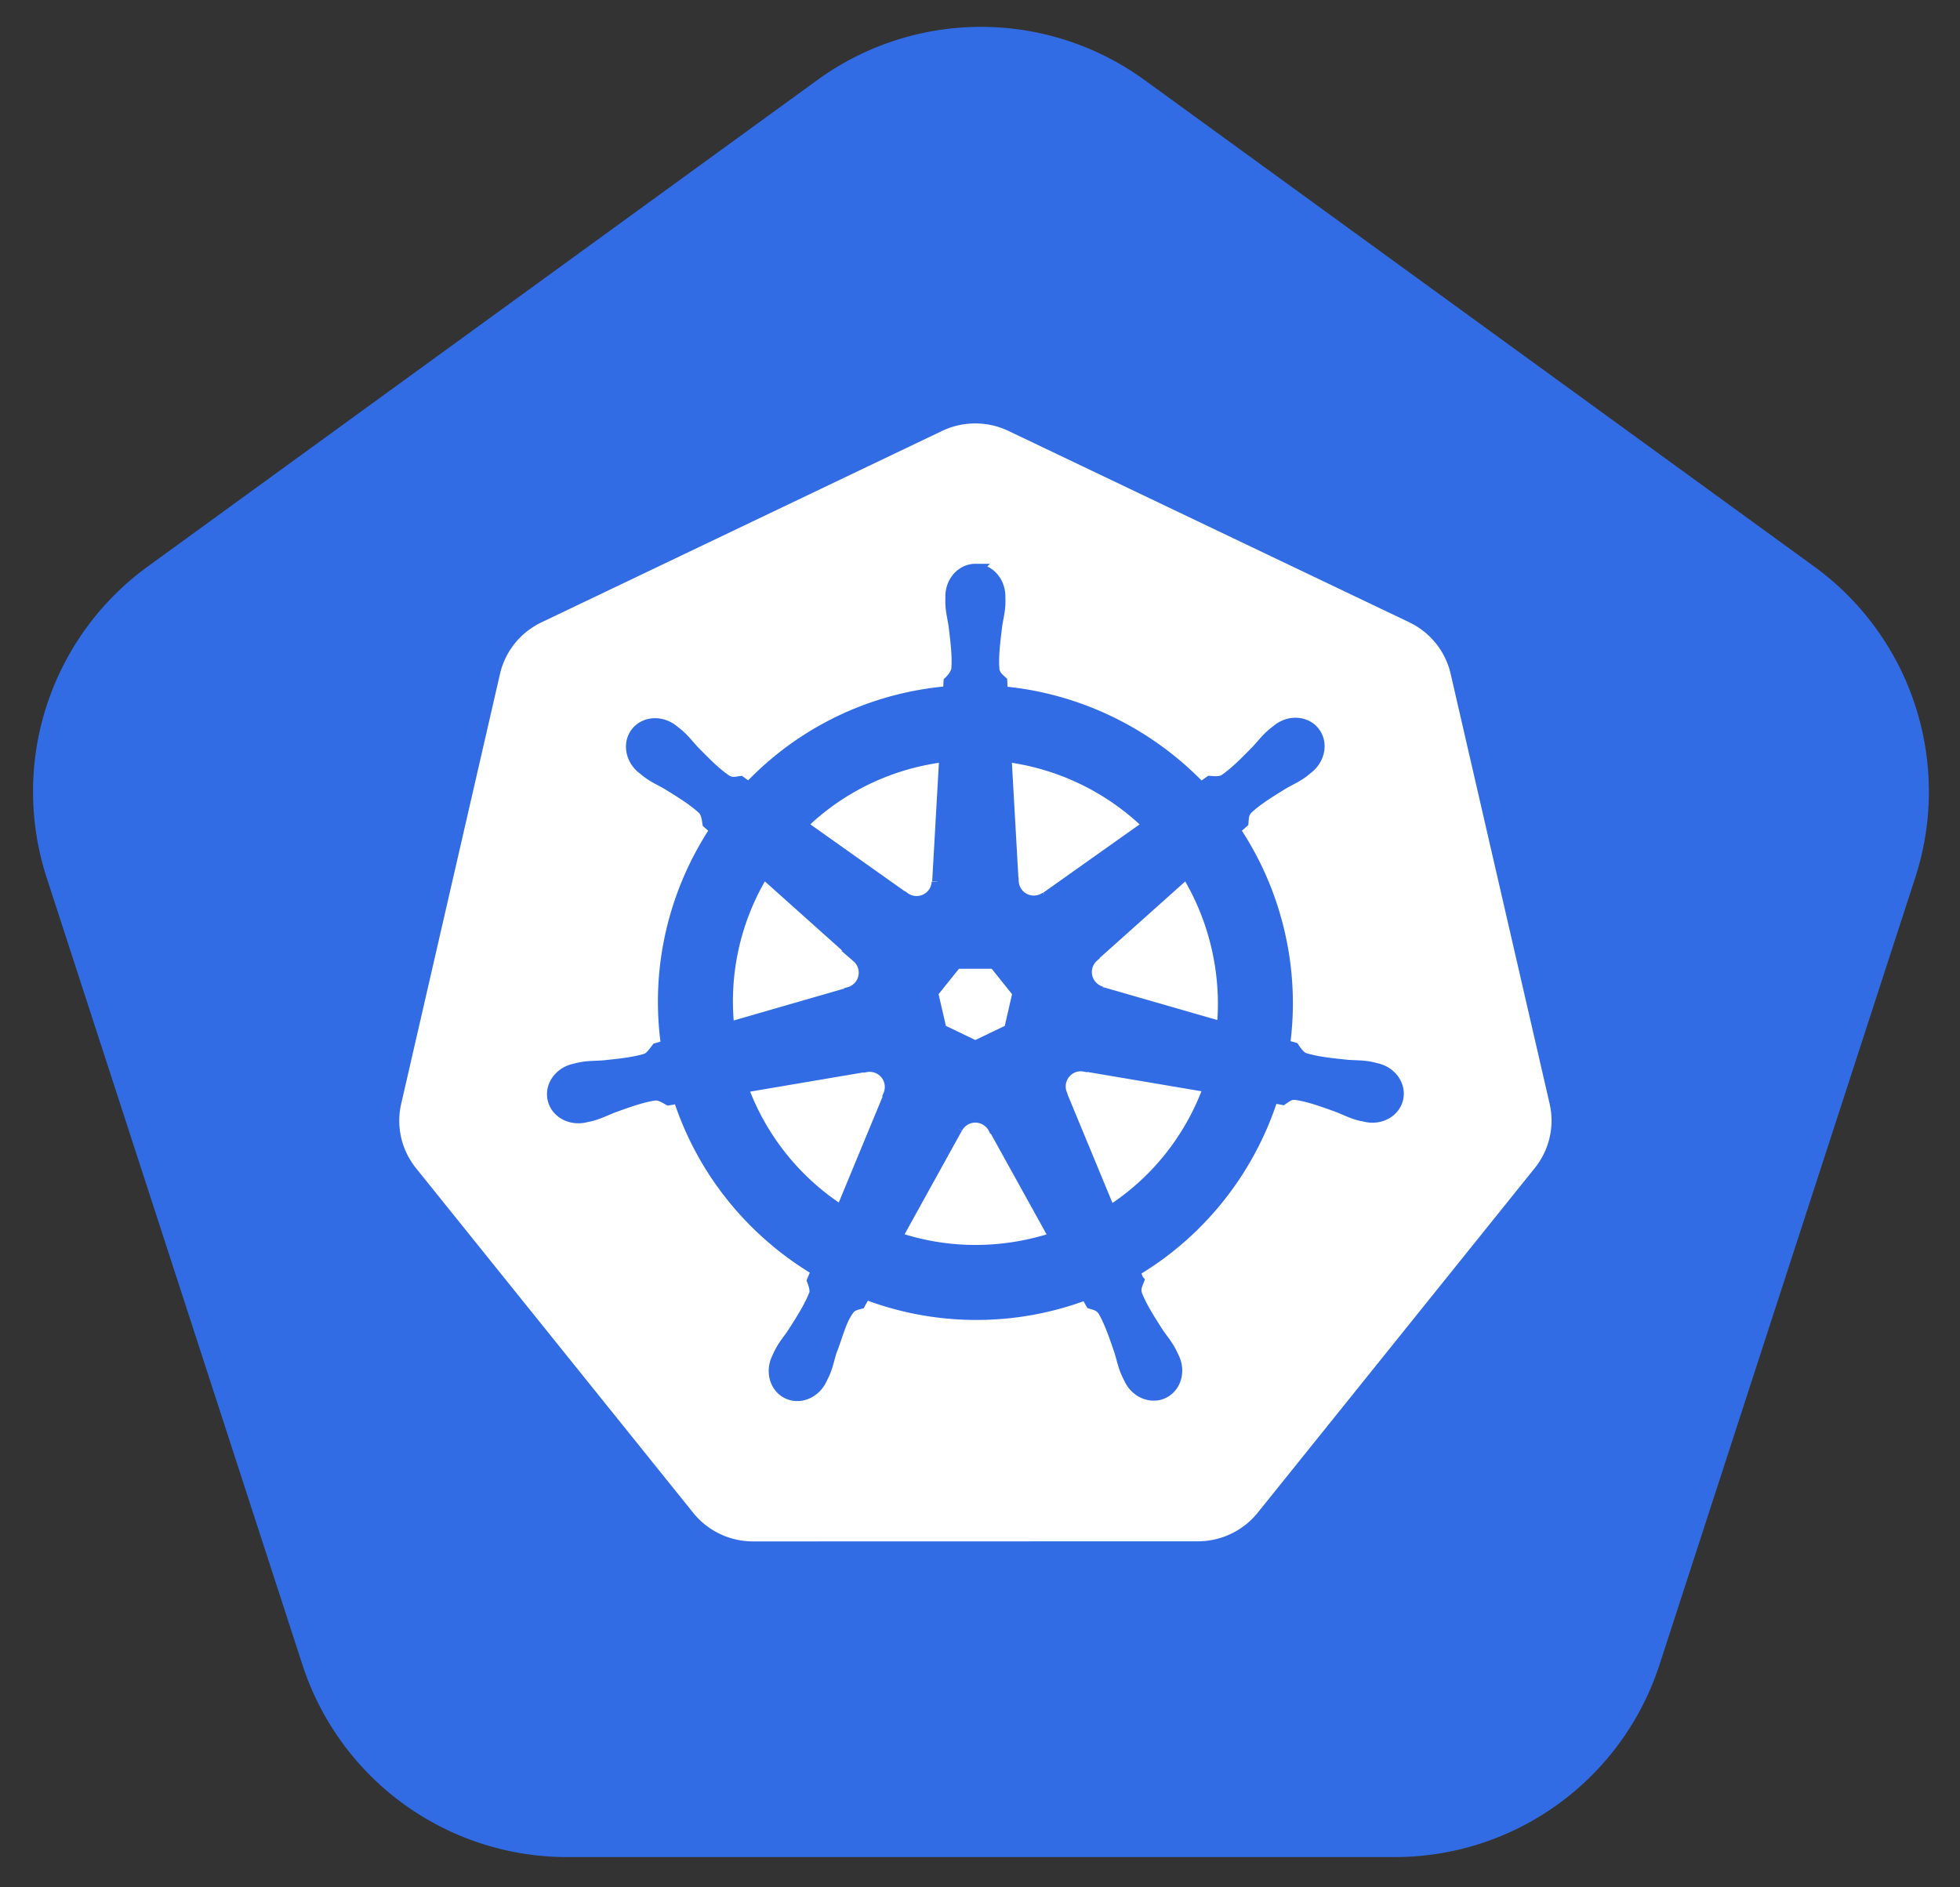 <svg viewBox="0 0 162 156" fill="none" xmlns="http://www.w3.org/2000/svg"><rect x="0" y="0" width="162" height="156" fill="#333333" stroke="none"/><path d="M94.304 7.018a22.5 22.5 0 0 0-26.45 0L12.506 47.231a22.5 22.5 0 0 0-8.174 25.156l21.141 65.066A22.5 22.5 0 0 0 46.873 153h68.413a22.5 22.5 0 0 0 21.399-15.547l21.141-65.066a22.501 22.501 0 0 0-8.173-25.156L94.304 7.018Z" fill="#326CE5" stroke="#326CE5"/><path d="M80.289 35.008a6.376 6.376 0 0 0-2.427.614l-33.109 15.82a6.322 6.322 0 0 0-2.203 1.742 6.257 6.257 0 0 0-1.223 2.518L33.16 91.238a6.227 6.227 0 0 0 .86 4.814c.111.173.232.34.36.5l22.917 28.494a6.327 6.327 0 0 0 2.203 1.742 6.378 6.378 0 0 0 2.747.621l36.75-.009a6.374 6.374 0 0 0 2.747-.619 6.328 6.328 0 0 0 2.204-1.739l22.909-28.498a6.265 6.265 0 0 0 1.223-2.519 6.224 6.224 0 0 0 0-2.796l-8.181-35.535a6.248 6.248 0 0 0-1.222-2.518 6.323 6.323 0 0 0-2.203-1.742L83.359 35.622a6.377 6.377 0 0 0-3.07-.614Z" fill="#fff"/><path d="M80.617 47.102c-1.095 0-1.982.986-1.982 2.202 0 .018.004.036.004.054-.001.166-.01.365-.004.509.026.701.18 1.238.271 1.884.167 1.383.307 2.53.22 3.595-.083.402-.38.77-.643 1.025l-.047.838c-1.19.099-2.386.28-3.582.55a25.492 25.492 0 0 0-12.95 7.398 34.994 34.994 0 0 1-.715-.508c-.354.048-.711.157-1.177-.114-.887-.597-1.695-1.421-2.672-2.414-.448-.474-.772-.927-1.304-1.384-.121-.104-.306-.245-.44-.352a2.357 2.357 0 0 0-1.381-.52c-.61-.022-1.196.217-1.58.698-.682.856-.463 2.164.488 2.922l.03.021c.13.106.29.242.41.33.564.417 1.08.63 1.643.962 1.185.731 2.168 1.338 2.947 2.07.304.325.358.896.398 1.144l.635.567c-3.4 5.117-4.974 11.438-4.044 17.878l-.83.241c-.218.283-.527.727-.85.86-1.02.321-2.168.439-3.554.584-.65.054-1.211.022-1.9.153-.153.028-.364.084-.53.122l-.017.005-.03.008c-1.168.282-1.918 1.356-1.677 2.414.242 1.058 1.383 1.701 2.558 1.448l.03-.004c.013-.003.025-.01.038-.013.164-.036.369-.076.512-.114.678-.182 1.17-.448 1.779-.682 1.31-.47 2.397-.863 3.455-1.016.442-.035.907.272 1.14.402l.863-.148c1.988 6.163 6.154 11.144 11.429 14.27l-.36.864c.13.335.273.789.176 1.12-.385.998-1.043 2.051-1.794 3.224-.363.543-.735.964-1.063 1.584-.078.149-.178.377-.254.534-.509 1.089-.135 2.345.843 2.816.985.474 2.207-.026 2.736-1.118 0-.002.003-.003.004-.005v-.004c.075-.155.182-.358.245-.504.281-.643.375-1.194.572-1.816.524-1.317.812-2.699 1.534-3.561.198-.235.52-.326.854-.415l.45-.813a25.612 25.612 0 0 0 18.288.046c.126.224.36.654.423.762.34.111.71.168 1.012.614.54.923.91 2.014 1.36 3.333.197.622.295 1.173.575 1.816.064.147.17.353.246.509.528 1.095 1.754 1.597 2.74 1.122.978-.472 1.352-1.727.843-2.816-.076-.157-.18-.385-.259-.534-.328-.62-.7-1.037-1.063-1.579-.75-1.174-1.372-2.149-1.757-3.146-.16-.515.027-.835.152-1.169-.075-.086-.235-.572-.33-.8 5.482-3.237 9.526-8.405 11.425-14.372.256.04.702.119.847.148.298-.197.572-.453 1.109-.41 1.058.152 2.144.545 3.455 1.015.61.234 1.101.505 1.779.686.143.039.349.075.512.11.014.004.025.01.038.013l.03.004c1.175.253 2.316-.39 2.558-1.448.241-1.058-.509-2.132-1.677-2.413-.17-.04-.411-.105-.576-.136-.69-.13-1.251-.098-1.901-.152-1.386-.145-2.533-.264-3.553-.585-.416-.161-.712-.656-.855-.86l-.801-.232a25.593 25.593 0 0 0-.415-9.253 25.642 25.642 0 0 0-3.713-8.583c.205-.186.593-.53.703-.63.032-.356.004-.73.372-1.123.78-.732 1.762-1.339 2.947-2.07.563-.332 1.083-.545 1.648-.962.127-.094.302-.243.436-.351.95-.759 1.169-2.067.487-2.922-.683-.856-2.005-.936-2.956-.178-.135.107-.319.247-.44.352-.532.457-.861.91-1.309 1.384-.977.993-1.785 1.821-2.672 2.418-.384.224-.947.146-1.202.131l-.754.538c-4.298-4.507-10.15-7.388-16.451-7.948-.018-.264-.04-.741-.047-.885-.258-.247-.57-.458-.647-.99-.087-1.066.057-2.213.224-3.596.092-.646.245-1.183.271-1.884.006-.16-.004-.391-.004-.563 0-1.217-.888-2.203-1.982-2.202Zm-2.481 15.37-.589 10.396-.042.022a1.747 1.747 0 0 1-2.774 1.338l-.017.008-8.524-6.043a20.415 20.415 0 0 1 9.833-5.356c.705-.16 1.41-.28 2.113-.364Zm4.967 0a20.587 20.587 0 0 1 11.873 5.726l-8.469 6.004-.03-.012a1.749 1.749 0 0 1-2.777-1.334l-.009-.004-.588-10.38Zm-20.004 9.605 7.783 6.961-.009.042a1.745 1.745 0 0 1-.686 3.003l-.008.034-9.977 2.879a20.41 20.41 0 0 1 2.897-12.92Zm34.981.004a20.657 20.657 0 0 1 2.553 6.237c.515 2.243.645 4.48.432 6.644l-10.027-2.888-.008-.042a1.748 1.748 0 0 1-.686-3.002l-.005-.022 7.741-6.927Zm-19.06 7.495h3.19l1.98 2.477-.71 3.091-2.863 1.376-2.871-1.38-.711-3.091 1.986-2.473Zm10.223 8.477c.135-.007.27.006.402.03l.017-.021 10.32 1.744a20.436 20.436 0 0 1-8.262 10.379l-4.006-9.676.013-.017a1.749 1.749 0 0 1 1.516-2.439Zm-17.332.043a1.748 1.748 0 0 1 1.58 2.434l.029.039-3.963 9.578A20.52 20.52 0 0 1 61.32 89.84l10.23-1.736.018.021a1.9 1.9 0 0 1 .343-.03Zm8.642 4.196c.275-.01.553.046.818.174.347.167.615.43.783.745h.038l5.044 9.112c-.655.22-1.328.407-2.016.564-3.857.875-7.702.61-11.183-.576l5.03-9.096h.009a1.75 1.75 0 0 1 1.478-.923Z" fill="#326CE5" stroke="#326CE5"/></svg>